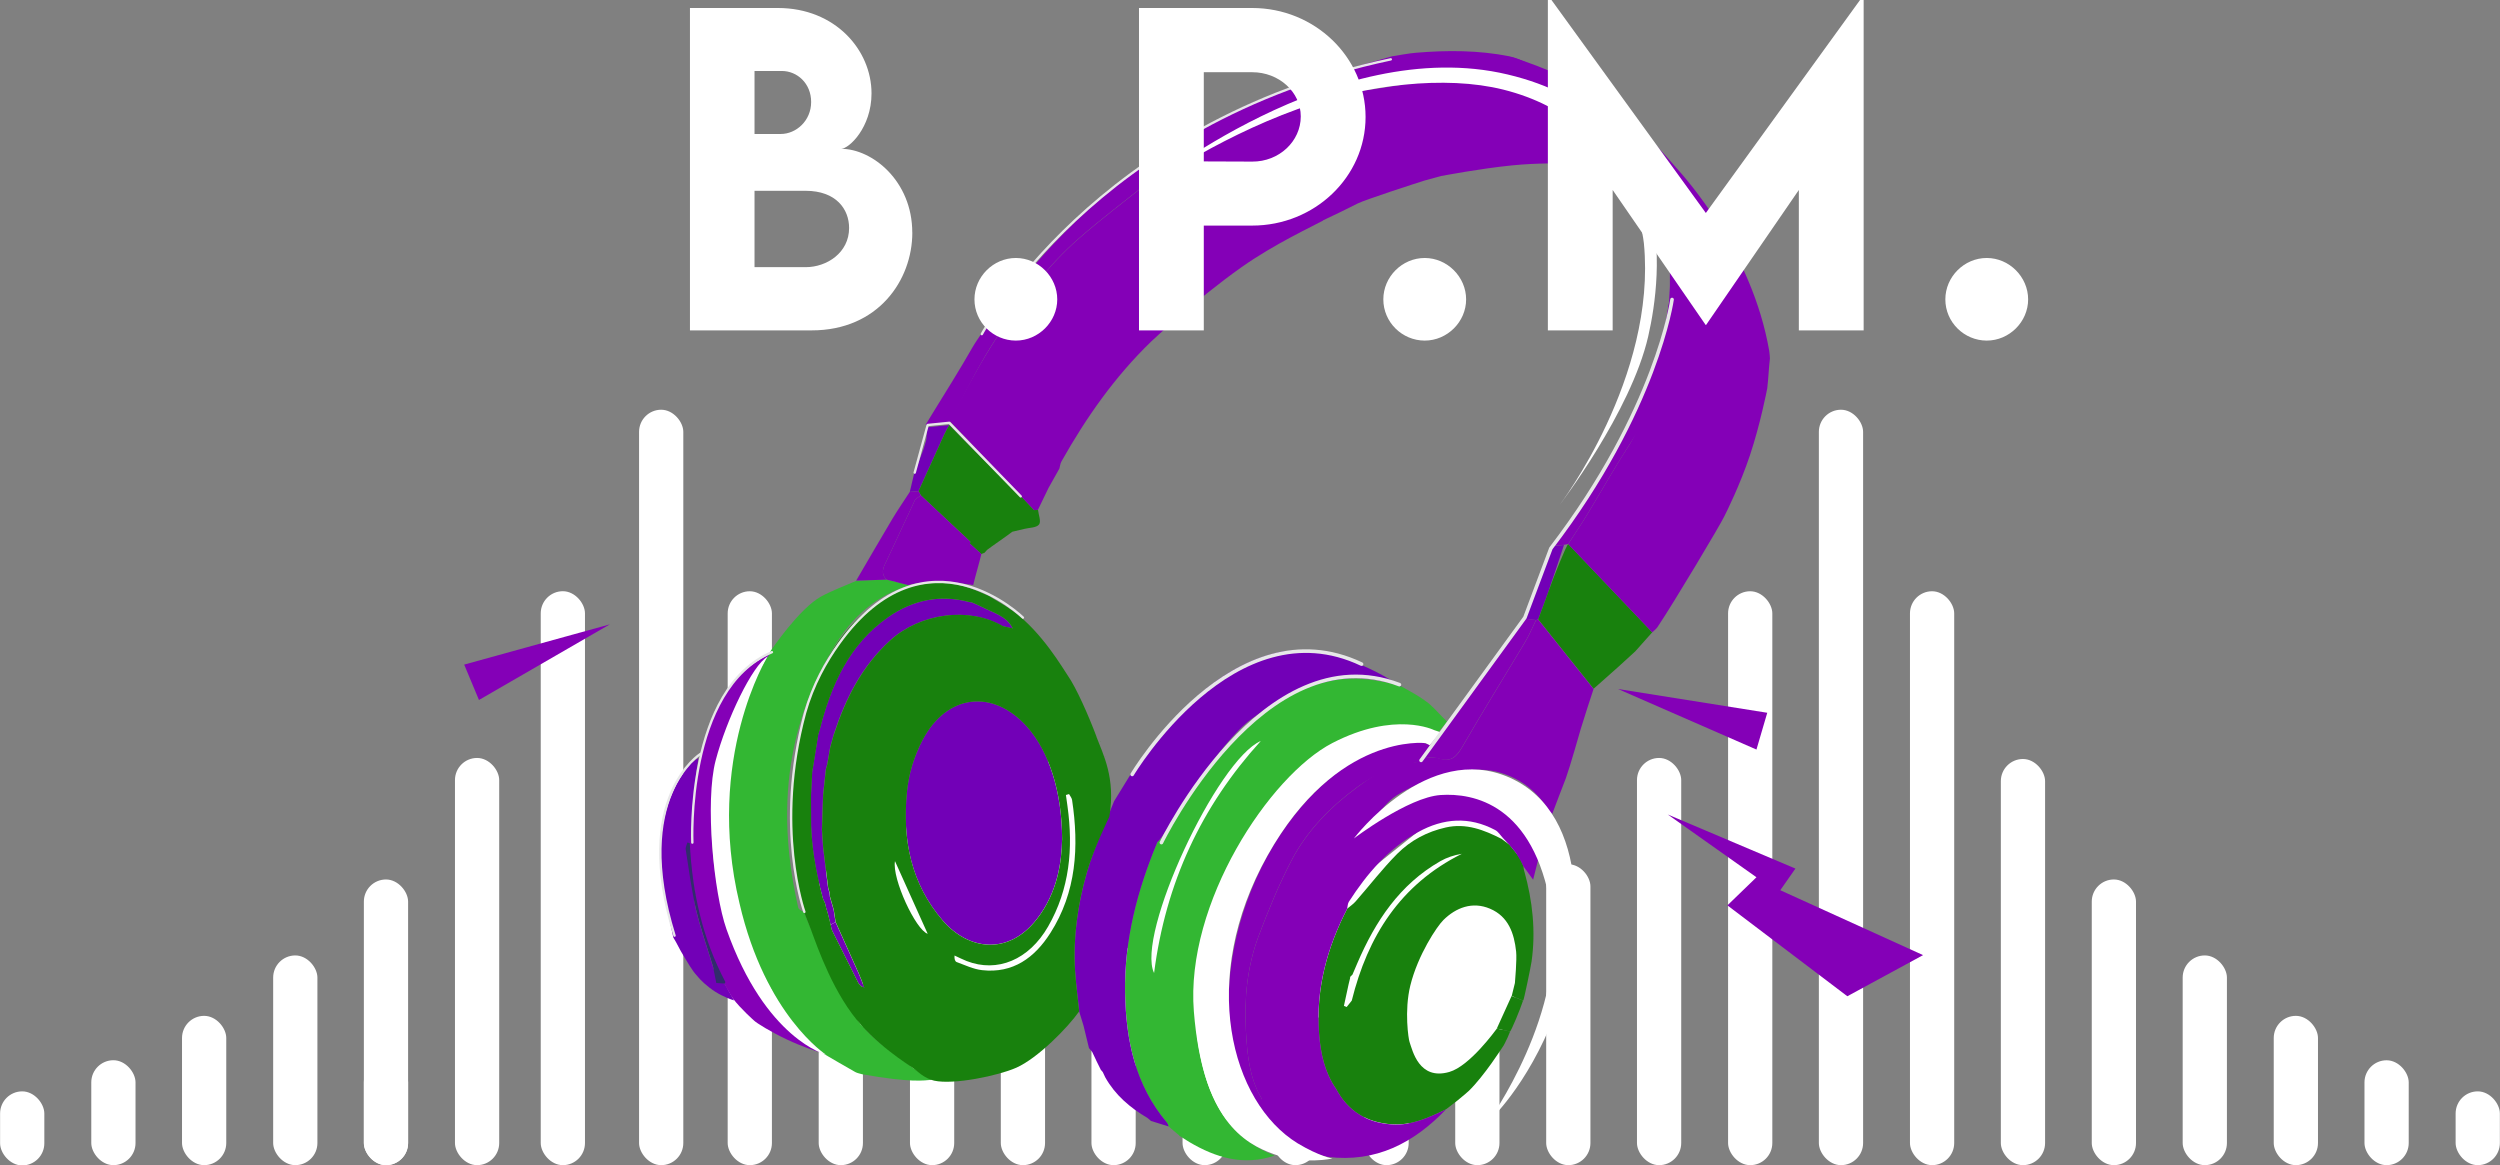 <?xml version="1.0" encoding="UTF-8"?>
<svg id="Layer_4" data-name="Layer 4" xmlns="http://www.w3.org/2000/svg" viewBox="0 0 553.23 257.84">
  <rect x="0" y="0" width="553.23" height="257.84" fill="#808080" stroke="none"/>
  <defs>
    <style>
      .cls-1 {
        stroke-width: .53px;
      }

      .cls-1, .cls-2 {
        fill: none;
        stroke: #e7e7e8;
        stroke-linecap: round;
        stroke-linejoin: round;
      }

      .cls-2 {
        stroke-width: .8px;
      }

      .cls-3 {
        fill: #7200b7;
      }

      .cls-3, .cls-4, .cls-5, .cls-6, .cls-7, .cls-8 {
        stroke-width: 0px;
      }

      .cls-4 {
        fill: #8400b7;
      }

      .cls-5 {
        fill: #33b733;
      }

      .cls-6 {
        fill: #18810d;
      }

      .cls-7 {
        fill: #312c6c;
      }

      .cls-8 {
        fill: #fff;
      }
    </style>
  </defs>
  <g>
    <rect class="cls-8" x=".02" y="241.51" width="9.79" height="16.39" rx="4.9" ry="4.9"/>
    <rect class="cls-8" x="20.2" y="234.62" width="9.79" height="23.22" rx="4.9" ry="4.9"/>
    <rect class="cls-8" x="40.28" y="224.8" width="9.79" height="33.04" rx="4.9" ry="4.9"/>
    <rect class="cls-8" x="60.45" y="211.43" width="9.79" height="46.41" rx="4.9" ry="4.9"/>
    <rect class="cls-8" x="80.52" y="194.62" width="9.79" height="63.22" rx="4.9" ry="4.9"/>
    <rect class="cls-8" x="100.68" y="167.73" width="9.79" height="90.11" rx="4.9" ry="4.9"/>
    <rect class="cls-8" x="119.66" y="130.83" width="9.79" height="127.01" rx="4.9" ry="4.9"/>
    <rect class="cls-8" x="141.42" y="90.67" width="9.79" height="167.17" rx="4.9" ry="4.9"/>
    <rect class="cls-8" x="161.03" y="130.84" width="9.79" height="127" rx="4.9" ry="4.9"/>
    <rect class="cls-8" x="181.17" y="191.25" width="9.79" height="66.59" rx="4.9" ry="4.9"/>
    <rect class="cls-8" x="201.37" y="208.54" width="9.79" height="49.3" rx="4.9" ry="4.9"/>
    <rect class="cls-8" x="221.47" y="208.54" width="9.79" height="49.3" rx="4.9" ry="4.9"/>
    <rect class="cls-8" x="241.53" y="208.54" width="9.79" height="49.3" rx="4.9" ry="4.9"/>
    <rect class="cls-8" x="261.69" y="208.54" width="9.79" height="49.3" rx="4.9" ry="4.9"/>
    <rect class="cls-8" x="281.76" y="208.54" width="9.79" height="49.3" rx="4.9" ry="4.9"/>
    <rect class="cls-8" x="301.94" y="208.54" width="9.79" height="49.3" rx="4.9" ry="4.9"/>
    <rect class="cls-8" x="322.03" y="208.54" width="9.79" height="49.3" rx="4.9" ry="4.9"/>
    <rect class="cls-8" x="342.16" y="191.25" width="9.79" height="66.59" rx="4.9" ry="4.9"/>
    <rect class="cls-8" x="462.89" y="194.62" width="9.79" height="63.22" rx="4.9" ry="4.9"/>
    <rect class="cls-8" x="483.01" y="211.43" width="9.79" height="46.41" rx="4.9" ry="4.9"/>
    <rect class="cls-8" x="503.16" y="224.8" width="9.79" height="33.04" rx="4.9" ry="4.9"/>
    <rect class="cls-8" x="523.24" y="234.63" width="9.79" height="23.21" rx="4.9" ry="4.9"/>
    <rect class="cls-8" x="543.41" y="241.51" width="9.79" height="16.33" rx="4.9" ry="4.9"/>
    <rect class="cls-8" x="362.25" y="167.73" width="9.79" height="90.11" rx="4.9" ry="4.9"/>
    <rect class="cls-8" x="442.77" y="167.96" width="9.79" height="89.88" rx="4.9" ry="4.9"/>
    <rect class="cls-8" x="382.41" y="130.84" width="9.79" height="127" rx="4.9" ry="4.9"/>
    <rect class="cls-8" x="422.66" y="130.84" width="9.79" height="127" rx="4.9" ry="4.9"/>
    <rect class="cls-8" x="402.5" y="90.67" width="9.79" height="167.17" rx="4.9" ry="4.9"/>
    <rect class="cls-8" x="80.52" y="234.62" width="9.79" height="23.22" rx="4.9" ry="4.9"/>
  </g>
  <g>
    <path class="cls-8" d="m260.84,185.03l13.67-21.06,9.74-2.25-14.06,18.45s-9.36,17.85-9.36,19.25-3.04,15.38-3.04,15.38l-4.08,5.6-1.02-9.55,2.85-14.25,5.28-11.57Z"/>
    <path class="cls-8" d="m193.2,186.42l22.01-10.9s19.38-8.78,19.82-8.02,4.74,8.91,4.74,9.86.91,11.58.91,11.58l-5.66,21.9-14.32,10.51-10.25-3.71-11.15-12.71-6.11-18.52Z"/>
    <path class="cls-8" d="m295.53,198.61l20.62-16.47,15.07-1.96,5.25,9.47,1,10.03v15.13l-5.11,13.45s-9.75,13.27-10.23,13.27-19.46-5.77-19.55-6.48-10.24-10.2-12.34-10.72c-2.11-.52-5.12-13.27-4.57-15.28.55-2,9.87-10.45,9.87-10.45Z"/>
    <g>
      <path class="cls-5" d="m316.38,155.82c-2.39-1.92-5.41-3.41-7.15-4.4-1.63-.28-3.27-.57-4.9-.84-10.6-1.77-19.41,2.18-27.26,8.8-8.23,6.94-14.18,15.67-19.16,25.13-.39.74-1.2,1.26-1.81,1.89-4.44,10.68-7.34,21.72-7.13,33.35.19,10.44,2.24,20.39,9.26,28.68.2.23.27.57.39.86.69.59,1.39,1.17,2.08,1.76.14.06.23.15.28.29.74.46,1.47.94,2.22,1.39,5.89,3.48,12.05,5.33,18.86,2.99-9.04-3.49-13.69-10.68-15.88-19.58-3.7-15.02-1.02-29.42,5.22-43.27,5-11.1,12-20.67,22.37-27.38,7.4-4.79,15.78-6.41,24.52-3.43.56-.77,1.36-1.62,1.92-2.39-.89-.81-3-3.16-3.83-3.83Zm-60.99,59.5c-4.1-8.4,13.95-47.18,23.62-51.35-13.16,14.47-21.05,31.4-23.62,51.35Z"/>
      <path class="cls-5" d="m180.38,231.51s0-.01-.01-.02c0,0,0,0,0,0l.02.02Z"/>
      <path class="cls-5" d="m194.87,230.97c-.19-.17-.37-.35-.56-.52-.66-.49-2.44-2.18-2.66-2.53-.14-.17-.28-.33-.41-.5,0,0-.07-.09-.07-.09-.24-.21-.48-.43-.72-.64-1.33-1.97-2.67-3.93-4-5.89-.24-.21-.13-.68-.38-.9-.3-.78-1.03-1.48-1.34-2.26v-.02c-1.9-4.36-3.82-8.71-5.71-13.07-.37-.86-.68-1.74-1.01-2.61-.47-.35-1.26-.63-1.36-1.06-4.64-20.28-3.13-39.67,8.06-57.98,3.82-6.25,9.21-11.26,16.76-13.41-1.39-.29-4.08-.96-5.47-1.25-2.2.21-4.3.08-6.5.29-2.25.96-5.68,2.3-7.81,3.48-4.84,2.68-11.01,11.81-11.06,11.9-1.33,2.29-2.7,4.56-4.06,6.84-2.82,4.73-3.43,10.12-4.25,15.36-2.74,17.54-1.28,34.74,7.07,50.52.57,1.08,3.24,5.89,4.79,8.14,1.2,1.75,2.74,3.33,3.94,5.08.84.83,1.79,1.41,2.62,2.24l.23-.02c.18.28.51.49.7.77,2.52,1.47,5.04,2.95,7.59,4.39.47.26,1.04.34,1.57.5,10.65,1.89,13.77,1.39,15.46,1.19-1.26-.85-2.87-1.59-4.09-2.49-2.45-1.79-4.87-3.63-7.31-5.45Zm-11.75-.64c-.1-.05-.21-.1-.31-.15.1.05.2.1.31.15Zm7.32-3.64h0c-.28.13-.56.26-.84.39.28-.13.56-.26.84-.39Zm-9.74,1.76c.16.22.34.42.54.61-.19-.19-.37-.4-.54-.61Z"/>
    </g>
    <g>
      <path class="cls-3" d="m208.97,96.11c.29-.63.75-1.46,1.11-2.06-1.39.16-3.4.32-4.79.48-.35,1.02-.1,2.3-.45,3.31-.15.51-.31,1.02-.46,1.53-.72,1.91-1.44,3.82-2.16,5.73-.3,1.25-.59,2.5-.89,3.75.64-.06,1.29-.11,1.93-.16,1.9-4.2,3.79-8.4,5.71-12.58Z"/>
      <path class="cls-3" d="m157.77,213.88c-.94,0-1.89,0-2.83,0h2.83c-1.27-4.21-2.76-8.37-3.76-12.64-1.02-4.36-.21-9.86-.91-14.29-.08-.48.61-10.53.96-15.8,0-.47.48-2.88.48-3.35-.17-.09-1.71,1.25-1.87,1.16-1,1.53-2.13,2.98-2.97,4.59-4.14,7.96-4.03,16.39-2.54,24.93.52,3.01,1.22,5.99,1.84,8.98.89,1.44,1.3,2.48,2.19,3.92.85,1.37,1.92,3.35,3.02,4.51h0c.69.91,2.3,2.46,4.16,3.63,1.63,1.02,3.53,1.73,4.08,1.86-.68-1.24-1.48-2.54-2.17-3.78-.62-.04-2.27-2.52-2.51-3.71Z"/>
      <path class="cls-3" d="m343.85,120.77c-.45.64-1.06,1.21-1.32,1.92-1.73,4.73-3.38,9.5-5.06,14.25.81.09,1.63.18,2.44.27.16-.05.32-.1.48-.14.73-1.99,1.51-3.97,2.2-5.98,1.2-3.48,2.34-6.99,3.51-10.48-.75.06-1.5.11-2.25.17Z"/>
      <path class="cls-3" d="m283.34,144.28c-12.55,2.77-20.9,11.33-28.6,20.77-1.6,1.97-2.98,4.12-4.47,6.18-1.24,2.02-2.49,4.04-3.73,6.07-2.04,5.25-4.49,10.39-6.03,15.79-2.01,7.04-3.07,14.32-2.6,21.71.19,3,.6,5.99.91,8.99h-.02c.32,1.03.63,2.07.95,3.1l.03.1c.4,1.65.8,3.29,1.2,4.94.24.29.48.58.72.87.29.62.59,1.23.88,1.85l-.03-.04c.35.71.7,1.41,1.05,2.12.15.17.3.34.44.52.18.38.36.77.54,1.15,2.21,3.94,5.51,6.74,9.34,8.99.26.22.53.45.79.67,1.3.4,2.6.81,3.91,1.22-.13-.29-.2-.63-.39-.86-7.02-8.29-9.07-18.24-9.26-28.68-.21-11.63,2.69-22.67,7.13-33.35,1.84-1.47,11.47-19.14,19.58-26.27,1.58-1.39,4.94-3.54,6.7-4.79,2.38-1.68,9.95-4.88,16.28-5.27,6.36-.39,11.47,2.04,11.49,1.92-5.75-3.83-9.73-5.08-10.8-5.57-5.11-2.44-10.47-2.97-16.01-2.14Z"/>
      <path class="cls-3" d="m243.62,236.75s0-.01-.01-.02c0,0,0-.01-.01-.02l.02.04Z"/>
      <path class="cls-3" d="m204.16,163.75c-1.91,3.65-3.07,7.46-3.47,11.56-1.03,10.5.89,20.25,7.91,28.38,5.61,6.5,14.49,7.88,20.86-.33,4.53-5.83,5.48-12.56,5.57-17.66,0-10.59-2.98-19.48-7.69-24.8-7.59-8.58-17.86-7.3-23.18,2.84Z"/>
      <path class="cls-3" d="m221.9,138.56c.73.17,1.46.33,2.19.5-1.41-2.8-4.34-3.43-6.8-4.73-.75-.4-1.56-.71-2.34-1.05-.15,0-.3,0-.45-.04-6.48-1.71-12.45-.49-17.89,3.28-8.77,6.08-12.74,15.14-15.25,25.06-.11.33-.21.66-.31.99-.38,2.38-.76,4.77-1.13,7.15-.06.33-.13.66-.19.99-.09,1.75-.18,3.49-.27,5.24,0,1.43.01,2.86.02,4.29-.14,6.35,1.01,12.53,2.62,18.63,0,0,0,0,0,0,.16.35.32.71.48,1.06.07.3.14.61.21.91.15.5.29.99.44,1.49.19.77.39,1.55.58,2.32.36-.21.72-.41,1.08-.62-.14-.89-.27-1.79-.41-2.68-.28-.96-.55-1.92-.83-2.89-.03-.32-.07-.63-.1-.95-.1-.33-.2-.66-.3-.99-.26-2.06-.51-4.12-.77-6.19-.12-.98-.24-1.96-.36-2.93-.08-1.26-.16-2.53-.25-3.79.09-2.57.18-5.13.26-7.7.21-1.91.41-3.82.62-5.73.1-.33.2-.66.29-.99.22-1.27.44-2.54.66-3.8.27-.96.53-1.93.8-2.89,2.58-7.89,6.2-15.11,12.5-20.81,6.61-5.99,17.4-7.47,24.87-3.12Z"/>
      <path class="cls-3" d="m189.97,217.6s-.01-.01-.01-.01c.17.21.35.41.52.62.26.13.53.25.79.38-.43-1.08-.81-2.18-1.28-3.23-1.68-3.78-3.39-7.55-5.09-11.32-.36.21-.72.41-1.08.62.11.45.15.94.35,1.35,1.92,3.88,3.87,7.74,5.81,11.61Z"/>
    </g>
    <g>
      <path class="cls-6" d="m337.29,192.8c-.1-.37-.12-.77-.17-1.16-.15-.32-.3-.64-.45-.96-.02-.75-2.1-3.05-2.53-3.62,0,0-.13-.15-.13-.15-.58-.43-1.17-.86-1.75-1.29-3.87-1.96-7.81-3.52-12.3-2.51-4.15.93-7.82,2.88-10.76,5.83-3.29,3.31-6.14,7.04-9.22,10.55-.53.61-1.23,1.06-1.85,1.59-4.44,8.63-6.94,17.71-6.23,27.5.32,4.39,1.2,8.63,3.76,12.34,0,0,0,0,0,0,2.63,4.96,6.82,7.51,12.37,7.88,4.37.29,8.18-1.5,11.97-3.33.35-.27,1.46-1.08,2.63-2.02s2.37-2.01,2.37-2.01c3.38-3.25,7.55-9.79,7.55-9.79.07-.07.22-.33.41-.69.42-.8,1-2.07,1.22-2.7-.98-.21-1.96-.42-2.94-.63-.29.36-5.99,8.3-10.53,9.59-6.7,1.92-8.14-4.79-8.79-6.65h0c-.21-.52-1.21-6.87.18-12.5,1.67-6.77,5.9-13.09,7.33-14.49,2.74-2.7,6.38-4.16,10.3-2.49,4.08,1.73,5.35,5.46,5.78,9.49.19,1.81-.25,6.66-.27,6.95h0c-.24.96-.48,1.92-.71,2.88.85.34,1.69.68,2.54,1.02.13.04,1.69-7.5,1.85-8.62.96-6.7.24-13.42-1.6-20Zm-13.25,43.95h0s0,.04,0,.08c0-.04,0-.07,0-.08h0Zm-24.9-15.33c-.38.47-.75.95-1.13,1.42-.2-.08-.41-.16-.61-.25.34-1.59.68-3.17,1.03-4.76l.37-1.52s0,0,0,0c0,0-.08-.07-.08-.07.19-.19.38-.38.57-.57.36-.84.72-1.69,1.08-2.53,3.98-9.27,9.36-17.42,18.37-22.57,1.42-.81,3-1.34,4.76-1.63-13.63,6.8-20.83,18.25-24.36,32.47Z"/>
      <path class="cls-6" d="m365.63,139.93c-6.2-6.51-12.4-13.02-18.6-19.53-.31.06-3.24,7.19-4.44,10.68-.69,2.01-1.46,3.99-2.2,5.98,4.09,5.12,8.17,10.24,12.26,15.36,1.83-1.62,5.5-4.88,5.5-4.88l3.72-3.4s2.54-2.85,3.75-4.21Z"/>
      <polygon class="cls-6" points="190.45 226.69 190.45 226.69 190.45 226.69 190.45 226.69"/>
      <path class="cls-6" d="m207.79,113.38c2.3,2.16,4.61,4.32,6.92,6.48q1.04-.16,0,0c-.01.16-.04.31-.07.46.84.76,1.68,1.52,2.52,2.28.23-.09.47-.18.7-.27.19-.22.39-.44.58-.65,0,0,0,0,0,0,.6-.49,4.44-3.12,5.58-4.01.87-.21,1.74-.41,2.61-.62,1.15-.29,2.72-.24,3.3-.98.51-.64-.11-2.17-.24-3.31-.29.04-.57.07-.86.11-.9-.96-1.8-1.92-2.71-2.87-.69-.38-11.38-11.09-16.04-15.94-.36.6-.82,1.43-1.11,2.06-1.92,4.19-3.81,8.39-5.71,12.58.18.31.36.63.54.94,1.33,1.25,2.66,2.5,3.99,3.75Z"/>
      <path class="cls-6" d="m334.17,228.26c.28-.22,2.2-4.77,2.87-6.83-.85-.34-1.69-.68-2.54-1.02-1.09,2.41-2.19,4.81-3.28,7.22.98.21,1.96.42,2.94.63Z"/>
      <path class="cls-6" d="m242.64,163c-1.72-4.59-4.46-10.8-6.34-13.49-1.01-1.45-5.63-9.49-11.95-14.16-1.76-1.31-3.72-2.33-5.58-3.5-1.33-.61-4.28-1.81-4.43-1.79-5.13-1.72-10.19-1.18-15.22.45-12.53,5.98-18.23,17-21.54,29.62-1.7,6.49-2.95,15.91-2.47,24.43.52,9.13,2.85,17.15,2.88,17.39.34.87.64,1.75,1.01,2.61,1,2.3,3.98,12.2,9.52,19.74,4.95,6.75,12.49,11.28,13.64,12.13.6.44,2.42,2.24,4.55,2.71,4.31.96,14.13-1.07,18.2-2.87,4.76-2.11,11.41-8.9,13.9-12.46-.31-3-.71-5.99-.91-8.99-.47-7.39.59-14.67,2.6-21.71,1.54-5.4,4.99-12.38,4.99-12.38,1.44-8.62-1.44-13.89-2.87-17.72Zm-13.36-19.7s0,0,0,0h0Zm-44.75,19.19c-.27.96-.53,1.93-.8,2.89-.22,1.27-.44,2.54-.66,3.8-.1.33-.2.66-.29.99-.21,1.91-.42,3.82-.62,5.73-.09,2.57-.18,5.13-.26,7.7.08,1.26.16,2.53.25,3.79.12.98.24,1.96.36,2.93.26,2.06.51,4.12.77,6.19.1.33.2.66.3.99l.1.95c.28.96.55,1.92.83,2.89.14.89.27,1.79.41,2.68,1.7,3.77,3.41,7.54,5.09,11.32.47,1.06.86,2.16,1.28,3.23-.26-.12-.53-.25-.79-.37-.17-.2-.34-.4-.51-.6h-1.04c.35,0,.69,0,1.04,0h0,0,0c-1.94-3.87-3.89-7.73-5.81-11.61-.2-.41-.24-.9-.35-1.35-.19-.77-.39-1.54-.58-2.32-.15-.5-.29-1-.44-1.49-.07-.3-.14-.61-.21-.91-.16-.35-.32-.71-.48-1.06-1.61-6.11-2.77-12.28-2.62-18.63,0-1.43-.01-2.86-.02-4.29.09-1.75.18-3.49.27-5.24l.19-.99c.38-2.38.76-4.77,1.14-7.15.1-.33.21-.66.31-.99,2.51-9.92,6.48-18.97,15.25-25.06,5.44-3.77,11.41-4.99,17.89-3.28h0c.15.04.3.05.45.04.78.35,1.59.65,2.34,1.05,2.45,1.3,5.38,1.93,6.8,4.73-.73-.17-1.46-.33-2.18-.5q-.58.33,0,0c-7.47-4.35-18.27-2.87-24.88,3.12-6.3,5.71-9.92,12.92-12.5,20.81Zm13.52,28.07c2.46,5.46,4.87,10.83,7.24,16.08-2.63-.83-7.92-12.19-7.24-16.08Zm10.56,13.13c-7.01-8.13-8.94-17.88-7.91-28.38.4-4.1,1.56-7.92,3.47-11.56,5.32-10.15,15.59-11.43,23.18-2.84,4.7,5.32,7.69,14.21,7.69,24.8-.09,5.1-1.04,11.83-5.57,17.66-6.38,8.21-15.25,6.84-20.86.33Zm23.8,2.82c-3.45,5.41-8.23,8.94-15.07,8.18-1.92-.21-3.78-1.11-5.63-1.79-.36-.13-.56-.68-.48-1.45.89.41,1.76.86,2.68,1.22,6.79,2.64,13.79-.26,18.03-7.64,4.77-8.3,5.58-17.29,4.29-26.6-.12-.83-.24-1.67-.35-2.5.23-.07.46-.14.69-.21.23.43.6.84.67,1.3,1.56,10.34.98,20.4-4.82,29.48Z"/>
      <polygon class="cls-6" points="243.67 164.02 243.55 164.05 243.57 164.13 243.67 164.02"/>
      <polygon class="cls-6" points="244.6 167.38 244.49 167.4 244.51 167.5 244.6 167.38"/>
    </g>
    <g>
      <path class="cls-4" d="m339.91,137.24c-.8,1.62-1.49,3.31-2.41,4.85-4.59,7.68-9.33,15.28-13.8,23.03-1.35,2.33-2.5,3.65-5.39,2.66-1-.34-2.3.02-3.42,0-.14.17-.28.35-.41.52-.47.16-.95.32-1.42.48l-.02-.02c-5.07-.03-9.04,2.74-12.81,5.53-5.9,4.36-11.05,9.63-14.46,16.18-2.8,5.38-5.12,11.04-7.26,16.72-2.54,6.76-3.2,13.9-2.79,21.08.29,5.07.73,10.14,3.39,14.7.44.75-.2,1.93-.07,2.86,0,0,.35.82.48.96.51.61.91.85,1.44,1.44,3.31,3.7,7.66,6.72,12.84,7.78,10.67,1.32,19.04-3.06,26.19-10.51-3.79,1.82-7.6,3.62-11.97,3.33-5.56-.37-9.75-2.93-12.38-7.9,0,0,0,.02,0,.02-2.56-3.71-3.44-7.95-3.76-12.34-.71-9.79,1.79-18.87,6.23-27.5.12-.53.11-1.14.39-1.57,4-6.22,8.75-11.75,15.31-15.4,5.58-3.1,11.32-3.52,17.08-.45.69.37,1.14,1.16,1.7,1.76.46.5.93.99,1.39,1.49,0,0,.13.15.13.15.44.57,1.51,1.77,1.5,1.9.34.57.69,1.15,1.03,1.72.15.32.3.64.45.96.73,1,1.45,2,2.18,3,.4-1.59.8-3.19,1.2-4.78-1.7-4.99-4.95-8.76-9.25-11.7-.16-.11-.32-.21-.48-.32h-.02c-.63-.33-1.26-.65-1.89-.96h-.02c-.47-.17-.93-.33-1.4-.49-.16-.04-.31-.08-.47-.12-1.3-.27-2.6-.54-3.9-.81l-.43-.03c-.98,0-1.95,0-2.93,0l-.43.03c-.98.15-1.95.29-2.93.44l-.35.07c-.36.11-2.01.42-2.99.88-.83.32-7.63,3.37-8.11,3.37.48-.48,1.97-2.84,4.31-4.31,2.92-1.84,6.88-3.4,9.58-4.27,4.24-1.38,9.08-1.71,12.29-.93,5.33,1.3,9.39,4.46,12.08,9.3.13-.03.26-.02.38.03.52-1.36,1.04-2.73,1.55-4.09.48-1.24.95-2.47,1.43-3.71.99-2.75,3.07-10.13,3.33-11.01.89-2.95,1.87-5.86,2.82-8.79-4.09-5.12-8.17-10.24-12.26-15.36-.16.05-.32.1-.48.14Z"/>
      <path class="cls-4" d="m391.52,77.68c-3.79-21.94-18.42-38.17-20.7-40.7-.53-.74-9.36-10.31-9.54-10.49-1.19-.83-6.84-5.35-8.03-6.18-.48-.48-4.89-2.34-9.58-4.31-4.85-2.04-9.51-3.61-9.58-3.35-.29,1.07,18.3,11.43,19.15,12.93.93,1.62,2.35,1.45,3.83,2.87,1.69,1.62,3.41,4.74,3.83,5.3h0c1.3,2.51,5.74,6.67,8.43,18.49,1.03,4.52-.09,13.99.1,14.04.19-.81-3.09,23.29-9.08,32.5-3.24,4.98-6.13,10.18-9.22,15.26-1.31,2.15-2.74,4.24-4.11,6.36,6.2,6.51,12.4,13.02,18.6,19.53.39-.38.86-.71,1.16-1.15,3.63-5.39,14.05-22.89,14.78-24.49.44-.86,3.49-6.95,5.69-13.54,2.3-6.91,3.74-14.33,3.83-14.84.27-2.27.32-4.3.59-6.57-.05-.55-.05-1.12-.15-1.66Z"/>
      <polygon class="cls-4" points="263.71 34.68 263.72 34.68 263.73 34.67 263.71 34.68"/>
      <path class="cls-4" d="m169.02,221.37c-.83-1.27-1.67-2.55-2.5-3.82l-.46.71c.15-.24.31-.47.46-.71-7.53-13.69-10.21-28.35-8.62-43.82.55-5.38,2.94-10.97,5.25-16.95.31-.81,1.51-4.01,1.92-4.79,1.41-2.73,5.19-7,5.24-7.24-2.4,1.09-5.67,3.43-7.82,5.97-2.57,3.03-4.36,6.94-5.5,9.76-.32.79-2.06,6.07-2.94,11.62-1.09,6.88-1.32,14.21-1.42,14.49.25,4.92.93,12.48,2.85,19.03,2.28,7.74,5.89,14.24,6.7,15.32,1.71,2.29,4.75,4.96,4.75,4.96.5.48,3.54,2.41,7.22,4.14,3.2,1.51,7.09,2.88,7.49,2.8-.18-.28-7.97-5.19-12.64-11.47Z"/>
      <path class="cls-4" d="m214.64,120.32c.04-.15.06-.3.07-.46-2.31-2.16-4.61-4.32-6.92-6.48-1.33-1.25-2.66-2.5-3.99-3.75-.47.37-1.14.64-1.37,1.12-2.23,4.68-4.35,9.42-6.59,14.09-.63,1.3-.7,2.37.33,3.42,1.15.24,3.67.97,4.82,1.21,4.17-1.21,13.26-.28,14.37,0,.51-2.13,1.3-4.75,1.81-6.88-.84-.76-1.68-1.52-2.52-2.28q-.06,1.65,0,0Z"/>
      <path class="cls-4" d="m292.8,48.75c2.51-1.15,5.39-2.59,7.64-3.72,1.66-.84,12.76-4.44,14.84-5.09,1.21-.33,2.43-.66,3.64-.99.65-.11,8.45-1.62,15.66-2.35,5.77-.58,11.11-.44,12.48-.37,3.87.71,7.73,1.42,11.6,2.13-1.75-2.05-3.18-5.46-4.93-7.5-1.97-1.72-3.3-3.07-5.27-4.79-1.14-.76-3.17-1.64-4.31-2.39-9.68-5.41-20.29-5.94-31.12-5.27-3.69.34-7.33,1.21-11.02,1.56q-.06.75,0,0c-1.03.42-12.35,3.1-12.44,3.23-.8.29-2.87.96-2.87.96-2.38.96-13.14,5.41-13.51,5.22-1.39.65-2.77,1.31-4.16,1.96-.97.62-1.94,1.24-2.91,1.86,0,0-.06.07-.06.07-.15.06-.26.17-.34.31-.15.05-.31.11-.46.16-.19.15-.38.3-.57.45,0,0-.04.03-.04.03-.31.16-1.88,1.13-2.36,1.45,0,0-5.12,2.69-5.28,2.85,0,0-.64.32-.97.48-.16.31-1.35.93-1.62,1.14-5.3,4.22-10.73,8.3-15.82,12.77-3.31,2.9-6.36,6.18-9.11,9.63-3.68,4.61-7.22,9.39-10.34,14.39-3.18,5.09-6.21,10.9-9.06,16.19,4.76,5.03,15.6,16.18,16.04,16.9.9.96,1.81,1.92,2.71,2.88.29-.04.57-.07.86-.11.77-1.6,1.55-3.2,2.32-4.8.8-1.43,1.61-2.87,2.41-4.3.15-.53.2-1.12.46-1.58,5.46-9.7,11.8-18.75,19.84-26.52.29-.28,9.74-9.19,20-16.46,7.34-5.19,15.92-9.13,18.08-10.34Zm-29.57-9.77,49.29-18.23s.02.01.02.01c-.09.1-.02-.01-.02-.01h0Z"/>
    </g>
    <path class="cls-4" d="m196.17,128.27c-2.24.07-4.47.15-6.71.22,2.67-4.56,5.31-9.14,8.02-13.68,1.21-2.03,2.57-3.97,3.85-5.96.64-.06,1.29-.11,1.93-.16.18.31.36.63.54.94-.47.37-1.14.64-1.37,1.12-2.23,4.68-4.35,9.42-6.59,14.09-.63,1.3-.7,2.37.33,3.42Z"/>
    <path class="cls-4" d="m279.56,245.71c-3.79-3.74-5.49-8.55-6.58-13.55-4.69-21.67,6.26-49.54,24.41-62.26,4.99-3.5,10.46-5.77,16.7-5.72.38,0,2.11.63,2.78.74-.89,1.56-1.6,2.44-2.39,3.83-5.07-.03-10.48,2.73-14.25,5.51-5.9,4.36-11.05,9.63-14.46,16.18-2.8,5.38-5.12,11.04-7.26,16.72-2.54,6.76-3.2,13.9-2.79,21.08.29,5.07.73,10.14,3.39,14.7.44.75.32,1.84.45,2.77Z"/>
    <path class="cls-4" d="m314.88,167.76c.82-1.26,1.64-2.53,2.46-3.79,1.77-2.39,3.54-4.79,5.31-7.18,0,0-.03,0-.03,0,.37-.49.73-.97,1.1-1.46,4.58-6.14,9.16-12.27,13.75-18.41.81.09,1.63.18,2.44.27-.8,1.62-1.49,3.31-2.41,4.85-4.59,7.69-9.33,15.28-13.8,23.03-1.35,2.33-2.59,3.74-5.48,2.76-1-.34-2.21-.08-3.33-.09Z"/>
    <path class="cls-4" d="m370.43,43.23c-.04-.12-3.14-4.87-5.68-8.08-1.02-1.29-3.89-3.92-7.66-7.18-7.34-6.34-17.84-14.47-23.07-15.51-6.86-1.36-13.73-1.36-20.63-.79-1.8.15-3.57.52-5.36.79-3.38.97-6.75,1.96-10.13,2.9-31.43,8.75-56.98,26.04-76.22,52.49-1.37,1.89-2.82,3.73-4.24,5.59-.78,1.19-1.62,2.34-2.32,3.57-2.25,4-6.62,11.02-8.86,14.64-.84,1.35-1.44,2.39-1.44,2.39,1.52-.3,3.75-.18,5.27-.48,2.85-5.3,5.89-11.58,9.06-16.67,3.12-5,6.66-9.78,10.34-14.39,2.75-3.44,5.8-6.72,9.11-9.63,5.09-4.46,10.51-8.55,15.82-12.77.27-.22.76-.16,1.15-.22.16-.31.31-.61.47-.92.32-.16.65-.32.97-.49h0c.16-.15.32-.31.48-.47h0c.48-.32.97-.64,1.45-.96.63-.16,1.26-.32,1.89-.48.19-.04.38-.08.56-.13l.39-.34.02-.02c.16-.16.33-.31.49-.47v.02c.47-.32.95-.64,1.43-.96.31-.16.61-.33.92-.49l.04-.03c.19-.15.38-.3.57-.44.16-.05.31-.11.46-.16.08-.14.19-.24.34-.31l.06-.07c.97-.62,1.94-1.24,2.91-1.86,1.39-.65,2.77-1.3,4.16-1.96,7.55-3.31,14.88-7.38,22.71-9.78,15.46-4.75,31.21-6.36,46.8-.05,2.5,1.01,4.83,2.41,7.24,3.63.93.51,4.78,3.83,4.78,3.83,0,0,8.12,9.61,9.56,12,1.04,1.45,3.47,6.89,3.83,8.62.32,1.51,1.39,5.18,1.44,6.7.05,1.78,0,4.09,0,6.22,0,2.81.02,5.29-.09,5.76-.48,2.55-.7,5.18-1.48,7.62-1.49,4.66-2.94,9.81-4.66,14.39-1.44,2.87-3.86,8.27-5.75,11.49-4.3,7.32-9.26,13.74-13.71,20.97.75-.06,1.5-.11,2.25-.17.31-.06.62-.13.93-.19,1.37-2.12,2.8-4.2,4.11-6.36,3.09-5.08,5.99-10.28,9.22-15.26,5.99-9.21,9.4-19.48,11.32-30.07,1.52-8.39,1.68-17.12-1.25-25.49Z"/>
    <path class="cls-7" d="m160.4,217.66c-.62-.04-1.23-.08-1.89-.13-.25-1.26-.49-2.46-.73-3.65-1.27-4.21-2.76-8.37-3.76-12.64-1.02-4.36-1.58-8.83-2.28-13.26-.08-.48.25-1.03.38-1.55.17.06.35.11.52.17.54,10.74,2.78,21.05,7.85,30.64.05.1-.06.29-.09.43Z"/>
    <g>
      <path class="cls-8" d="m299.63,185.51s16.28-21.55,34.48-13.41c18.2,8.14,16.28,35.91,10.06,52.19-6.22,16.28-14.84,23.94-14.84,23.94,0,0,17.72-24.42,13.89-47.4-3.83-22.98-17.24-25.38-24.42-24.9-7.18.48-19.15,9.58-19.15,9.58Z"/>
      <path class="cls-8" d="m315.43,164.44s-19.63-2.39-34.95,24.9-8.14,54.59,6.7,63.68c4.79,2.87,7.66,3.35,7.66,3.35,0,0-6.22,1.44-12.93-.96-6.7-2.39-15.8-7.66-17.72-31.6-1.92-23.94,16.76-52.19,30.65-59.38,13.89-7.18,22.51-2.87,22.51-2.87l1.44.48-2.39,2.87-.96-.48Z"/>
      <path class="cls-2" d="m370.01,66.28s-3.35,24.42-26.81,55.07l-5.75,15.32-22.98,31.6"/>
      <path class="cls-2" d="m257.01,186.46s22.51-46.45,52.67-34.95"/>
      <path class="cls-2" d="m250.54,171.38s22.51-37.83,50.76-24.42"/>
      <path class="cls-1" d="m226.36,136.67s-21.39-21.13-40.7,5.75c-2.85,3.97-5.75,9.1-7.51,15.32-6.85,25.38-.15,44.05-.15,44.05"/>
      <path class="cls-1" d="m153.21,186.46s-1.55-34,17.61-42.14"/>
      <path class="cls-1" d="m155.02,166.83s-15.32,9.58-5.75,40.22"/>
      <path class="cls-8" d="m169.86,145.28s-13.89,22.51-6.22,54.59c5.75,24.9,19.15,33.52,19.15,33.52,0,0-13.41-3.35-22.03-27.77-2.82-8-4.79-28.25-2.39-37.35,2.39-9.1,8.14-21.07,11.49-22.98Z"/>
      <path class="cls-1" d="m217.27,73.94s24.9-46.93,90.5-60.81"/>
      <polyline class="cls-1" points="202.42 104.58 205.29 94.05 210.08 93.57 225.88 109.85"/>
      <path class="cls-8" d="m253.18,41.86s42.14-34.48,80.44-25.38c38.31,9.1,34.26,44.21,31.12,57.94-3.83,16.76-19.63,37.35-19.63,37.35,0,0,21.55-28.25,18.67-57.94,0,0-2.39-26.81-31.12-34-12.82-3.2-30.37-1.15-45.49,4.31-18.78,6.77-34,17.72-34,17.72Z"/>
    </g>
    <polygon class="cls-4" points="369.06 180.24 397.31 192.21 393.96 197 425.56 211.36 408.8 220.46 382.26 200.35 388.69 194.13 369.06 180.24"/>
    <polygon class="cls-4" points="358.04 152.47 391.08 157.73 388.69 165.87 358.04 152.47"/>
    <polyline class="cls-4" points="134.96 138.16 105.99 154.9 102.72 147.07"/>
  </g>
  <g>
    <path class="cls-8" d="m201.89,51.47c0,10.53-7.57,21.64-22.26,21.64h-26.95V1.77h19.47c12.66,0,20.71,9.29,20.71,18.9,0,7.57-5,12.26-6.73,12.26,6.86,0,15.75,7.08,15.75,18.54Zm-34.92-35.76v13.94h5.8c3.41,0,6.73-2.92,6.73-7.08s-3.14-6.86-6.46-6.86h-6.06Zm20.93,34.74c0-4.12-2.83-8.23-9.65-8.23h-11.28v16.9h11.33c4.65,0,9.6-3.18,9.6-8.67Z"/>
    <path class="cls-8" d="m215.64,66.25c0-5,4.16-9.16,9.16-9.16s9.16,4.2,9.16,9.16-4.16,9.12-9.16,9.12-9.16-4.07-9.16-9.12Z"/>
    <path class="cls-8" d="m252.05,1.77h25.05c13.81,0,25.09,10.84,25.09,24.12s-11.29,24.03-25.09,24.03h-10.71v23.19h-14.34V1.77Zm35.8,23.99c0-5.4-4.82-9.78-10.75-9.78h-10.71v19.74l10.71.04c5.93.04,10.75-4.47,10.75-10Z"/>
    <path class="cls-8" d="m306.12,66.25c0-5,4.16-9.16,9.16-9.16s9.16,4.2,9.16,9.16-4.16,9.12-9.16,9.12-9.16-4.07-9.16-9.12Z"/>
    <path class="cls-8" d="m412.41,0v73.11h-14.34v-31.07l-20.53,29.87h-.09l-20.58-29.87v31.07h-14.34V0h.8l34.16,47.13L411.61,0h.8Z"/>
    <path class="cls-8" d="m430.49,66.25c0-5,4.16-9.16,9.16-9.16s9.16,4.2,9.16,9.16-4.16,9.12-9.16,9.12-9.16-4.07-9.16-9.12Z"/>
  </g>
</svg>